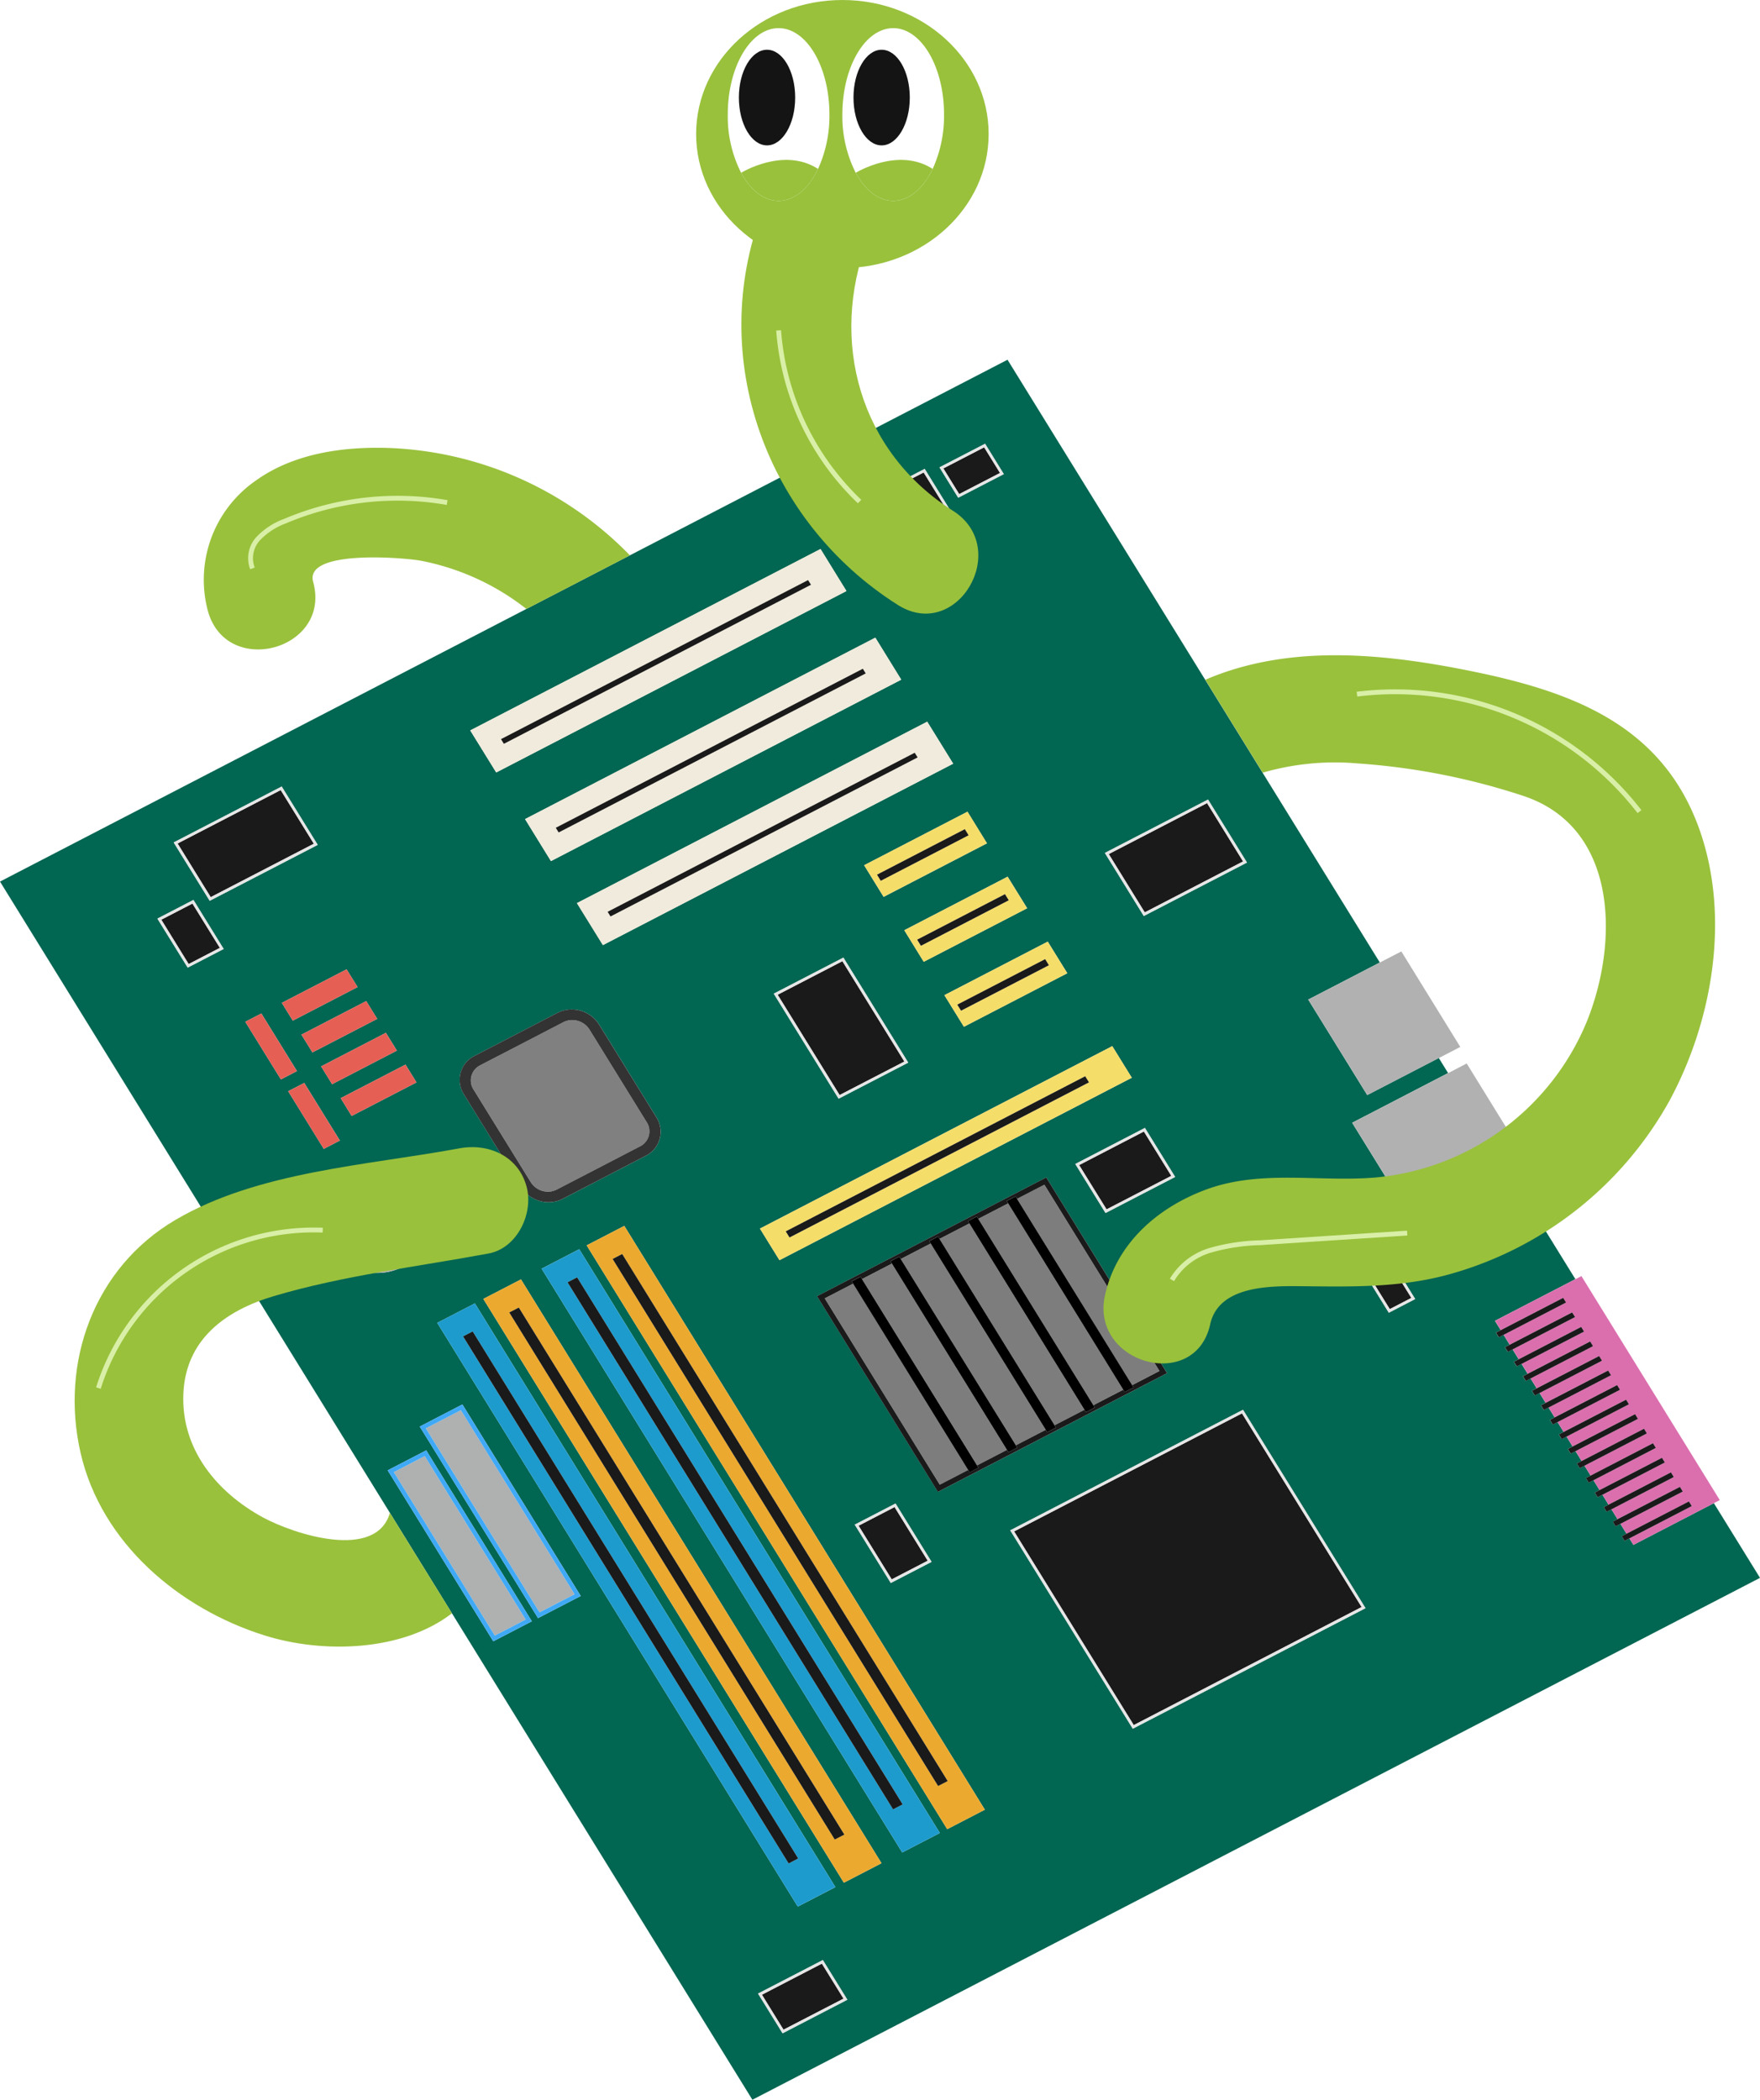 <svg xmlns="http://www.w3.org/2000/svg" width="295.878" height="353" viewBox="0 0 295.878 353"><defs><style>.a{isolation:isolate;}.b{fill:#016652;}.c{fill:#f0ebdc;}.d{fill:#1a1a1a;}.e{fill:#e6e6e6;}.f{fill:#db6fae;}.g{fill:#b1b1b1;}.h{fill:#f5dd6a;}.i{fill:#7d7d7d;}.j{fill:#1e9bcd;}.k{fill:#ebaa2f;}.l{fill:#afb1b1;}.m{fill:#3fa9f5;}.n{fill:#b3b3b3;}.o{fill:#e55f55;}.p{fill:gray;}.q{fill:#333;}.r{fill:#99c13c;}.s{fill:none;stroke:#d9efa7;stroke-miterlimit:10;stroke-width:0.813px;}.t{fill:#fff;}.u{fill:#141414;}</style></defs><g transform="translate(-846.937 -268.215)"><g transform="translate(846.937 328.682)"><g class="a"><path class="b" d="M978.5,595.152l-4.121-6.675,10.891-5.636,4.118,6.667L978.5,595.152m18.192-75.706-6.055-9.807,6.853-3.549,6.055,9.807-6.853,3.549m40.68,24.5L1016.773,510.6l39.125-20.264,20.595,33.348-39.125,20.263m43.048-69.935-4.121-6.675,4.432-2.3,4.117,6.665-4.428,2.3M929.861,529.253l-17.753-28.743,6.484-3.355,17.752,28.735-6.482,3.363m7.521-3.9L917.5,493.15l7.171-3.717,19.894,32.2-7.179,3.719m43.664,48.5-60.61-98.137,6.33-3.276,60.61,98.137-6.33,3.276m23.564-69.722-20.321-32.9,38.532-19.958,20.323,32.9-38.533,19.958M988.8,569.837,928.189,471.69l6.33-3.277L995.13,566.56l-6.328,3.277m9.806-5.08-60.62-98.145,6.33-3.276,60.62,98.144-6.33,3.277m34.186-107.511-5.081-8.238,11.7-6.059,5.081,8.238-11.7,6.059m-26.619,103.591-60.611-98.147,6.328-3.276,60.613,98.147-6.33,3.276m-28.2-95.655-3.282-5.312,59.23-30.672,3.282,5.312-59.23,30.672m-65.761,1.957a9.974,9.974,0,0,1-10.313-4.453,8.237,8.237,0,0,1,3.168-11.842,9.133,9.133,0,0,1,2.416-.848,9.952,9.952,0,0,1,10.3,4.459,8.229,8.229,0,0,1-3.169,11.842,9.15,9.15,0,0,1-2.4.841m96.771-41.2-3.282-5.312,17.372-9,3.284,5.312-17.373,9M906.052,440.933l-1.836-2.993,10.89-5.635,1.847,2.99-10.9,5.637m-4.683,5.538-5.984-9.69,2.7-1.394,5.982,9.681-2.695,1.4m86.55-8.445-10.9-17.652,11.7-6.059,10.9,17.652-11.7,6.059M940.2,455.336a5.455,5.455,0,0,1-5.643-2.436l-9.609-15.573a4.5,4.5,0,0,1,1.726-6.474l14.022-7.268a5.028,5.028,0,0,1,1.314-.459,5.455,5.455,0,0,1,5.642,2.436l9.619,15.57a4.508,4.508,0,0,1-1.734,6.478l-14.023,7.266a4.959,4.959,0,0,1-1.313.459m-37.435-19.743-1.845-2.99,10.887-5.644,1.847,2.99-10.888,5.644m99.465-20.576-3.27-5.306,17.372-9,3.281,5.3-17.383,9M899.46,430.248l-1.845-2.982,10.888-5.644,1.847,2.99-10.89,5.636m-5.3,4.544-5.984-9.69,2.7-1.394,5.981,9.681-2.695,1.4m145.061-27.474-6.541-10.6,17.34-8.973,6.547,10.591-17.347,8.985M896.161,424.91l-1.847-2.99,10.89-5.636,1.844,2.981-10.887,5.645M995.483,404.1l-3.274-5.314,17.373-9,3.273,5.315-17.372,9m-116.99,11.894-5.091-8.236,6.054-3.136,5.081,8.238-6.045,3.135m69.8-3.785-4.364-7.057,58.885-30.5,4.364,7.058-58.885,30.5m-66.1-7.451-6.055-9.807,18.155-9.4,6.055,9.807-18.155,9.4m57.366-6.673-4.354-7.059,58.885-30.5,4.354,7.061-58.885,30.5m-9.2-14.9-4.366-7.067,58.885-30.5,4.357,7.067-58.876,30.5m71.378-40.859-4.6-7.452,5.247-2.721,4.6,7.46-5.249,2.713m6.291-5.335-3.144-5.1,7.661-3.966,3.144,5.1-7.661,3.966m8.3-23.2L846.937,401.53,973.424,606.324l169.391-87.738-7.756-12.557-13.526,7.01-.673-1.089-.808.418-.482-.785.805-.417-1.027-1.664-.807.419-.483-.787.805-.417-1.022-1.656-.809.419-.482-.785.805-.418-1.027-1.662-.807.418-.483-.785.806-.418-1.022-1.654-.809.419-.482-.787.807-.418-1.027-1.662-.808.419-.482-.785.805-.418-1.027-1.664-.808.419-.482-.787.805-.417-1.023-1.656-.808.419-.482-.785.805-.418-1.027-1.662-.807.418-.483-.785.805-.417-1.027-1.662-.806.417-.482-.785.8-.417-1.022-1.654-.808.418-.483-.785.807-.418-1.027-1.662-.808.418-.482-.787.8-.415-1.027-1.664-.805.418-.488-.775.813-.422-1.026-1.66-.807.417-.492-.784.813-.421-1.026-1.66-.807.417-.491-.784.812-.419-.969-1.567,13.527-7-5.668-9.177-15.387,7.97-6.49-10.5,15.393-7.971-1.942-3.144-16.126,8.356-7.31-11.828,16.131-8.356-1.564-2.534-12.035,6.233-9.92-16.053,12.037-6.234-62.592-101.343" transform="translate(-846.937 -313.791)"/><path class="c" d="M912.174,370.534l-.482-.787,51.62-26.736.491.784-51.629,26.739m53.236-32.758-58.885,30.5,4.366,7.067,58.876-30.5-4.357-7.067" transform="translate(-827.469 -305.955)"/><path class="c" d="M919.114,381.764l-.481-.787,51.62-26.736.483.785-51.621,26.737m53.239-32.75-58.885,30.5,4.354,7.059,58.885-30.5-4.354-7.061" transform="translate(-825.2 -302.283)"/><path class="c" d="M925.688,392.411l-.482-.785,51.62-26.736.492.783-51.63,26.739m53.239-32.749-58.885,30.5,4.364,7.057,58.885-30.5-4.364-7.058" transform="translate(-823.053 -298.804)"/><path class="d" d="M962.04,341.722l-51.62,26.737.482.786,51.63-26.739-.491-.784" transform="translate(-826.196 -304.666)"/><path class="d" d="M968.982,352.954l-51.621,26.737.482.786,51.621-26.736-.482-.786" transform="translate(-823.928 -300.996)"/><path class="d" d="M975.554,363.6l-51.621,26.736.482.786,51.63-26.739-.491-.784" transform="translate(-821.781 -297.517)"/><path class="d" d="M965.068,328.083l-4.431,2.3,4.118,6.666,4.431-2.3-4.118-6.666" transform="translate(-809.789 -309.121)"/><path class="e" d="M964.915,337.194l-4.118-6.665,4.431-2.3,4.118,6.667-4.431,2.3m.48-9.567-5.247,2.721,4.6,7.452L970,335.087l-4.6-7.46" transform="translate(-809.949 -309.271)"/><path class="d" d="M973.332,324.893l-6.862,3.552,2.665,4.319L976,329.212l-2.665-4.319" transform="translate(-807.884 -310.164)"/><path class="e" d="M969.292,332.91l-2.665-4.319,6.863-3.552,2.664,4.319-6.862,3.552m4.357-8.466-7.661,3.966,3.144,5.1,7.661-3.966-3.144-5.1" transform="translate(-808.041 -310.31)"/><path class="d" d="M1003.958,369.979l-16.53,8.567,6.055,9.807,16.53-8.567-6.055-9.807" transform="translate(-801.036 -295.433)"/><path class="e" d="M993.643,388.5l-6.055-9.807,16.53-8.568,6.055,9.807-16.53,8.568m10.634-18.969-17.34,8.973,6.541,10.6,17.347-8.984-6.547-10.591" transform="translate(-801.196 -295.58)"/><path class="d" d="M994.564,411.593l-10.888,5.644,4.609,7.45,10.89-5.635-4.612-7.459" transform="translate(-802.262 -281.837)"/><path class="e" d="M988.442,424.833l-4.609-7.45,10.887-5.644,4.612,7.459-10.89,5.635m6.448-13.69-11.7,6.059,5.081,8.238,11.7-6.059-5.081-8.238" transform="translate(-802.419 -281.984)"/><path class="d" d="M956.361,390.009l-10.888,5.644,10.419,16.866,10.89-5.635-10.421-16.874" transform="translate(-814.744 -288.889)"/><path class="e" d="M956.051,412.665,945.633,395.8l10.887-5.644,10.421,16.874-10.89,5.635m.629-23.1-11.7,6.059,10.9,17.652,11.7-6.059-10.9-17.652" transform="translate(-814.903 -289.036)"/><path class="d" d="M1023.929,428.249l-3.632,1.882,3.636,5.88,3.633-1.882-3.636-5.88" transform="translate(-790.297 -276.395)"/><path class="e" d="M1024.092,436.16l-3.637-5.881,3.633-1.881,3.637,5.88-3.633,1.883m.154-8.366-4.432,2.3,4.121,6.675,4.429-2.3-4.117-6.665" transform="translate(-790.455 -276.544)"/><path class="d" d="M1013.746,447.309l-38.308,19.847,20.113,32.562,38.308-19.847-20.113-32.562" transform="translate(-804.954 -270.168)"/><path class="e" d="M995.709,499.865,975.6,467.3l38.309-19.848,20.112,32.563-38.308,19.846m18.365-53.006-39.125,20.264,20.594,33.347,39.125-20.263-20.595-33.348" transform="translate(-805.113 -270.315)"/><path class="d" d="M961.782,459.182l-6.054,3.137,5.573,9.022,6.054-3.137-5.573-9.022" transform="translate(-811.393 -266.289)"/><path class="e" d="M961.459,471.486l-5.573-9.022,6.054-3.136,5.573,9.022-6.054,3.136m.639-12.752-6.852,3.549,6.055,9.807,6.852-3.549-6.055-9.807" transform="translate(-811.551 -266.435)"/><path class="d" d="M953.563,517.034l-10.08,5.229,3.627,5.882,10.092-5.222-3.638-5.889" transform="translate(-815.394 -247.388)"/><path class="e" d="M947.269,528.292l-3.626-5.883,10.08-5.229,3.638,5.889-10.092,5.222m6.614-11.707-10.891,5.636,4.121,6.675L958,523.252l-4.118-6.667" transform="translate(-815.554 -247.534)"/><path class="d" d="M886.774,368.328l-17.338,8.982,5.573,9.022,17.338-8.983-5.573-9.021" transform="translate(-839.586 -295.973)"/><path class="e" d="M875.168,386.48l-5.572-9.023,17.338-8.982,5.573,9.022-17.339,8.983m11.934-18.6-18.155,9.4L875,387.085l18.155-9.4-6.055-9.807" transform="translate(-839.746 -296.12)"/><path class="d" d="M872.613,382.709l-5.239,2.711,4.6,7.46,5.246-2.721-4.609-7.45" transform="translate(-840.26 -291.274)"/><path class="e" d="M872.135,393.029l-4.6-7.46,5.239-2.711,4.61,7.449-5.247,2.721m.8-10.777-6.054,3.136,5.091,8.236,6.045-3.135-5.081-8.238" transform="translate(-840.42 -291.423)"/><path class="f" d="M1050.9,429.915l-1,.516-13.526,7,.967,1.567,10.482-5.427.491.784-10.487,5.43,1.026,1.661,10.48-5.427.492.784-10.486,5.43,1.025,1.66,10.487-5.437.482.786-10.488,5.43,1.027,1.663,10.489-5.431.482.786-10.486,5.43,1.027,1.663,10.488-5.431.482.785-10.485,5.43,1.022,1.655,10.489-5.431.482.785-10.487,5.43,1.027,1.662,10.488-5.431.482.786-10.486,5.43,1.027,1.662,10.487-5.43.479.777L1048.4,456.9l1.023,1.656,10.489-5.431.482.786-10.486,5.429,1.027,1.663,10.488-5.43.482.786-10.485,5.429,1.026,1.662,10.485-5.438.482.786-10.482,5.437,1.022,1.656,10.488-5.431.482.786-10.485,5.429,1.027,1.663,10.487-5.43.482.786-10.484,5.429,1.022,1.655,10.488-5.431.482.786-10.486,5.429,1.027,1.663,10.487-5.43.482.786-10.485,5.429.672,1.089,13.525-7.011.995-.516L1050.9,429.915" transform="translate(-785.043 -275.851)"/><path class="d" d="M1047.79,432.671l-10.482,5.427-.811.42.491.784.806-.417,10.487-5.43-.491-.784" transform="translate(-785.004 -274.951)"/><path class="d" d="M1048.928,434.516l-10.48,5.427-.813.42.491.784.807-.418,10.486-5.43-.492-.784" transform="translate(-784.632 -274.348)"/><path class="d" d="M1050.074,436.353l-10.487,5.437-.813.422.489.775.806-.417,10.488-5.43-.482-.786" transform="translate(-784.26 -273.748)"/><path class="d" d="M1051.21,438.2l-10.489,5.431-.8.416.482.786.807-.418,10.486-5.43-.482-.786" transform="translate(-783.887 -273.145)"/><path class="d" d="M1052.349,440.043l-10.488,5.431-.805.417.482.785.808-.418,10.485-5.43-.482-.785" transform="translate(-783.515 -272.542)"/><path class="d" d="M1053.485,441.882,1043,447.312l-.8.417.482.786.807-.417,10.487-5.43-.482-.786" transform="translate(-783.144 -271.941)"/><path class="d" d="M1054.624,443.726l-10.488,5.431-.8.417.482.786.807-.418,10.486-5.43-.482-.786" transform="translate(-782.772 -271.339)"/><path class="d" d="M1055.762,445.572,1045.275,451l-.806.418.482.786.808-.419,10.483-5.437-.48-.777" transform="translate(-782.4 -270.736)"/><path class="d" d="M1056.9,447.41l-10.489,5.431-.8.417.482.786.807-.418,10.486-5.429-.482-.786" transform="translate(-782.028 -270.135)"/><path class="d" d="M1058.037,449.255l-10.488,5.43-.806.418.482.786.808-.418,10.485-5.429-.482-.786" transform="translate(-781.656 -269.532)"/><path class="d" d="M1059.173,451.093l-10.485,5.438-.806.418.482.786.809-.42,10.482-5.437-.482-.785" transform="translate(-781.285 -268.932)"/><path class="d" d="M1060.312,452.938l-10.488,5.43-.805.417.482.786.808-.418,10.485-5.429-.482-.786" transform="translate(-780.913 -268.329)"/><path class="d" d="M1061.45,454.783l-10.487,5.43-.806.418.482.786.809-.419,10.484-5.429-.482-.786" transform="translate(-780.541 -267.726)"/><path class="d" d="M1062.587,456.622l-10.488,5.431-.805.417.482.786.807-.418,10.486-5.429-.482-.786" transform="translate(-780.17 -267.126)"/><path class="d" d="M1063.725,458.467l-10.487,5.43-.806.417.482.786.808-.419,10.485-5.429-.482-.786" transform="translate(-779.798 -266.523)"/><path class="g" d="M1037.522,402.976l-3.1,1.608-16.132,8.356,7.31,11.828,16.127-8.356,3.1-1.606-7.3-11.83" transform="translate(-790.954 -284.652)"/><path class="g" d="M1043.813,414.455l-2.607,1.35-15.393,7.971,6.491,10.5,15.386-7.97,2.6-1.349-6.482-10.5" transform="translate(-788.495 -280.902)"/><path class="g" d="M1028.356,388.772l-3.6,1.864-12.039,6.233,9.92,16.055,12.034-6.233,3.595-1.862-9.911-16.056" transform="translate(-792.773 -289.293)"/><path class="h" d="M959.227,382.684l-.628-1.03L973.36,374l.637,1.028-14.77,7.651m14.581-11.613-17.373,9,3.274,5.314,17.372-9-3.273-5.315" transform="translate(-811.162 -295.077)"/><path class="d" d="M972.827,373.282l-14.761,7.65.628,1.029,14.771-7.651-.637-1.027" transform="translate(-810.629 -294.354)"/><path class="h" d="M964.322,390.917l-.637-1.027,14.761-7.65.637,1.027-14.761,7.65m14.57-11.61-17.372,9,3.27,5.306,17.383-9-3.281-5.3" transform="translate(-809.501 -292.386)"/><path class="d" d="M977.913,381.518l-14.761,7.65.637,1.027,14.761-7.65-.637-1.027" transform="translate(-808.967 -291.663)"/><path class="h" d="M969.406,399.146l-.634-1.018,14.77-7.651.628,1.028-14.764,7.641m14.57-11.61-17.372,9,3.282,5.312,17.373-9-3.284-5.312" transform="translate(-807.84 -289.697)"/><path class="d" d="M983.008,389.753,968.238,397.4l.634,1.018,14.764-7.64-.628-1.029" transform="translate(-807.306 -288.973)"/><path class="h" d="M948.208,432.942l-.638-1.027,50.341-26.077.637,1.027-50.34,26.077m54.254-32.164-59.23,30.672,3.282,5.312,59.23-30.672-3.282-5.312" transform="translate(-815.476 -285.371)"/><path class="d" d="M996.842,404.592,946.5,430.669l.637,1.027,50.34-26.077-.637-1.027" transform="translate(-814.407 -284.125)"/><path class="i" d="M956.217,434.974l-4.774,2.472,19.34,31.328,4.779-2.474-19.345-31.325m6.517-3.375-5.024,2.6,19.345,31.325,5.024-2.6L962.733,431.6m6.52-3.375-5.032,2.606,19.353,31.321,5.024-2.6-19.345-31.325m6.509-3.371-5.024,2.6,19.346,31.325,5.024-2.6-19.346-31.326m6.52-3.375-5.024,2.6L996.6,455.4l5.024-2.6-19.346-31.326m6.082-3.15-4.6,2.38,19.354,31.322,4.592-2.378-19.349-31.325" transform="translate(-812.793 -279.637)"/><path class="d" d="M984.086,421.006l4.6-2.38,19.349,31.325-4.592,2.378.241.39-1.5.77-.239-.386-5.024,2.6.239.387-1.494.777-.24-.39-5.024,2.6.241.391-1.487.767-.24-.389-5.024,2.6.241.389-1.494.779-.243-.393-5.024,2.6.244.394-1.5.768-.24-.389-4.779,2.474-19.34-31.328,4.773-2.472-.245-.4,1.5-.769.243.393,5.024-2.6-.243-.393,1.483-.776.247.4,5.032-2.606-.245-.4,1.486-.767.244.394,5.024-2.6-.244-.394,1.493-.779.247.4,5.024-2.6-.247-.4,1.486-.767.245.4m4.91-3.589-38.532,19.958,20.321,32.9,38.533-19.958L989,417.417" transform="translate(-813.113 -279.934)"/><path d="M956.352,430l-1.5.769.245.4,19.345,31.325.241.39,1.5-.769-.243-.393-19.345-31.325-.242-.393" transform="translate(-811.678 -275.825)"/><path d="M961.254,427.45l-1.484.776.243.393,19.346,31.326.243.393,1.493-.778-.241-.39L961.5,427.849l-.246-.4" transform="translate(-810.072 -276.656)"/><path d="M966.169,424.91l-1.486.767.245.4L984.273,457.4l.24.389,1.487-.767-.242-.391L966.412,425.3l-.244-.395" transform="translate(-808.468 -277.487)"/><path d="M971.082,422.362l-1.493.778.244.395,19.346,31.326.241.39,1.493-.778-.239-.387-19.346-31.326-.246-.4" transform="translate(-806.864 -278.319)"/><path d="M975.987,419.823l-1.486.767.246.4,19.346,31.326.239.386,1.5-.769-.241-.39L976.232,420.22l-.245-.4" transform="translate(-805.26 -279.148)"/><path class="j" d="M961.415,527.532l-54.729-88.6,1.613-.84,54.729,88.6-1.613.84m-52.749-94.164-6.33,3.276,60.61,98.137,6.33-3.276-60.61-98.137" transform="translate(-828.837 -274.723)"/><path class="d" d="M907.229,436.925l-1.614.84,54.728,88.605,1.613-.839-54.728-88.605" transform="translate(-827.766 -273.561)"/><path class="k" d="M967.259,524.5l-54.719-88.608,1.607-.828,54.728,88.6-1.616.831M914.51,430.336l-6.33,3.277,60.613,98.147,6.328-3.277L914.51,430.336" transform="translate(-826.928 -275.714)"/><path class="d" d="M913.073,433.9l-1.607.828,54.719,88.607,1.616-.83L913.073,433.9" transform="translate(-825.854 -274.549)"/><path class="k" d="M980.354,517.718l-54.719-88.606,1.616-.831,54.719,88.606-1.616.831M927.6,423.554l-6.328,3.276,60.611,98.147,6.33-3.276L927.6,423.554" transform="translate(-822.649 -277.929)"/><path class="d" d="M926.177,427.117l-1.616.83,54.719,88.607,1.616-.83-54.719-88.607" transform="translate(-821.576 -276.765)"/><path class="j" d="M974.656,520.68l-54.729-88.6,1.613-.84,54.729,88.6-1.613.84m-52.761-94.17-6.33,3.276,60.62,98.145,6.33-3.277-60.62-98.144" transform="translate(-824.515 -276.964)"/><path class="d" d="M920.466,430.071l-1.614.84,54.728,88.605,1.613-.839-54.728-88.605" transform="translate(-823.441 -275.8)"/><path class="l" d="M906.784,446.9l-5.892,3.048L920.009,480.9l5.892-3.048L906.784,446.9" transform="translate(-829.309 -270.301)"/><path class="m" d="M920.261,481.138,901.144,450.19l5.892-3.049,19.117,30.95-5.892,3.047m-12.97-34.959L900.12,449.9l19.886,32.2,7.179-3.719-19.894-32.2" transform="translate(-829.561 -270.537)"/><path class="l" d="M902.034,452.724l-5.195,2.692L913.811,482.9l5.195-2.692-16.973-27.483" transform="translate(-830.633 -268.399)"/><path class="m" d="M914.067,483.137l-16.973-27.484,5.194-2.692,16.973,27.483-5.194,2.693M902.543,452l-6.484,3.355L913.812,484.1l6.482-3.363L902.543,452" transform="translate(-830.888 -268.636)"/><path class="n" d="M894.275,416.5a9.132,9.132,0,0,0-2.416.848,8.237,8.237,0,0,0-3.168,11.842A9.974,9.974,0,0,0,899,433.643a9.148,9.148,0,0,0,2.4-.841,8.229,8.229,0,0,0,3.169-11.842,9.952,9.952,0,0,0-10.3-4.459" transform="translate(-833.727 -280.294)"/><path class="o" d="M880.716,396.639l-2.7,1.395,5.984,9.69,2.695-1.4-5.981-9.682" transform="translate(-836.782 -286.723)"/><path class="o" d="M886.151,405.442l-2.7,1.395,5.984,9.69,2.695-1.4-5.981-9.682" transform="translate(-835.006 -283.847)"/><path class="o" d="M893.537,391.044l-10.89,5.635,1.847,2.991,10.888-5.645-1.844-2.982" transform="translate(-835.27 -288.551)"/><path class="o" d="M896.024,395.067l-10.888,5.644,1.844,2.982,10.891-5.635-1.847-2.991" transform="translate(-834.457 -287.237)"/><path class="o" d="M898.511,399.09l-10.888,5.644,1.847,2.991,10.888-5.644-1.847-2.991" transform="translate(-833.644 -285.922)"/><path class="o" d="M901,403.12l-10.89,5.635,1.837,2.992,10.9-5.637L901,403.12" transform="translate(-832.832 -284.606)"/><path class="p" d="M922.994,397.53a3.1,3.1,0,0,0-.821.287l-14.023,7.268a2.834,2.834,0,0,0-1.095,4.068l9.62,15.57a3.425,3.425,0,0,0,3.548,1.535,3.16,3.16,0,0,0,.829-.289l14.014-7.266a2.827,2.827,0,0,0,1.094-4.068l-9.619-15.57a3.437,3.437,0,0,0-3.548-1.534" transform="translate(-827.443 -286.453)"/><path class="q" d="M920.684,426.7a3.425,3.425,0,0,1-3.548-1.535l-9.62-15.57a2.834,2.834,0,0,1,1.095-4.068l14.023-7.268a3.1,3.1,0,0,1,.821-.287A3.437,3.437,0,0,1,927,399.5l9.619,15.57a2.827,2.827,0,0,1-1.094,4.068l-14.014,7.267a3.159,3.159,0,0,1-.829.289m2.29-30.469a5.026,5.026,0,0,0-1.313.459l-14.022,7.268a4.5,4.5,0,0,0-1.726,6.474L915.522,426a5.454,5.454,0,0,0,5.642,2.436,4.959,4.959,0,0,0,1.313-.459L936.5,420.71a4.508,4.508,0,0,0,1.734-6.478l-9.619-15.57a5.455,5.455,0,0,0-5.643-2.436" transform="translate(-827.906 -286.891)"/></g></g><g transform="translate(1032.451 378.373)"><path class="r" d="M1081.92,426.121a60.966,60.966,0,0,1-36.707,29.109c-8.459,2.407-16.853,2.169-25.55,2.083-5.211-.042-13.551.011-14.964,6.409-2.537,11.533-20.221,6.624-17.685-4.877,1.911-8.663,8.73-14.642,16.746-17.684,9.376-3.561,19.248-1.284,28.937-2.137a42.655,42.655,0,0,0,35.315-26.185c5.405-13.379,5.276-32.67-10.692-37.957a113.445,113.445,0,0,0-27.795-5.449,43.545,43.545,0,0,0-16,1.554l-9.646-15.623c13.984-6.01,29.811-4.52,45.2-1.349,16.756,3.453,31.678,9.108,37.861,26.489C1092.158,395.208,1089.191,412.656,1081.92,426.121Z" transform="translate(-986.766 -351.245)"/></g><g transform="translate(859.488 461.067)"><path class="r" d="M925.965,431.458c-11.955,2.222-24.385,3.69-36.059,7.154-8.157,2.416-14.835,7.272-15.235,16.4-.4,9.268,5.546,16.54,13.357,20.8,5.287,2.871,19.033,7.3,21.363-.744l10.433,16.875c-8.308,6.409-21.632,6.83-31.527,3.712-14.35-4.51-27.427-15.537-30.9-30.663-3.5-15.225,2.255-31.139,15.947-39.189,13.9-8.167,32.217-9.149,47.743-12.029,4.888-.906,9.872,1.294,11.275,6.408C933.592,424.66,930.83,430.562,925.965,431.458Z" transform="translate(-856.397 -413.575)"/></g><g transform="translate(881.166 343.488)"><path class="r" d="M944.406,343.043l-17.4,9.01a41.423,41.423,0,0,0-17.694-8.1c-2.5-.5-19.691-2-18.159,3.55,3.139,11.415-14.556,16.239-17.7,4.877a20.281,20.281,0,0,1,8.114-21.945c6.247-4.467,14.339-5.654,21.871-5.461A59.619,59.619,0,0,1,944.406,343.043Z" transform="translate(-872.737 -324.951)"/></g><g transform="translate(971.572 296.903)"><path class="r" d="M976.431,347.008c-15.666-9.913-20.816-28.511-14.331-45.548,1.763-4.63-1.953-10.058-6.406-11.281-5.161-1.418-9.513,1.758-11.281,6.405-9.43,24.771.641,52.263,22.76,66.26,10,6.331,19.218-9.535,9.258-15.837Z" transform="translate(-940.88 -289.838)"/></g><path class="s" d="M859.406,450.648A37.949,37.949,0,0,1,897.117,424.1" transform="translate(4.074 50.922)"/><path class="s" d="M879.009,343.148a4.858,4.858,0,0,1,1-5.044,11.939,11.939,0,0,1,4.524-2.924,48.367,48.367,0,0,1,27.207-3.106" transform="translate(10.366 20.626)"/><path class="s" d="M1018.88,356.281a51.985,51.985,0,0,1,47.5,19.751" transform="translate(56.177 28.63)"/><path class="s" d="M945.6,310.083a44.348,44.348,0,0,0,13.608,28.77" transform="translate(32.234 13.679)"/><path class="s" d="M995.44,432.341a11.206,11.206,0,0,1,6.507-5,33.309,33.309,0,0,1,8.291-1.252l24.746-1.624" transform="translate(48.519 51.049)"/><ellipse class="r" cx="24.587" cy="22.533" rx="24.587" ry="22.533" transform="translate(963.966 268.215)"/><g transform="translate(969.284 272.946)"><path class="t" d="M956.245,286.293a21.478,21.478,0,0,1-1.913,9.154c-1.564,3.272-3.952,5.367-6.631,5.367-2.49,0-4.735-1.81-6.3-4.711a20.991,20.991,0,0,1-2.245-9.81c0-8.015,3.826-14.512,8.545-14.512S956.245,278.278,956.245,286.293Z" transform="translate(-939.155 -271.781)"/><ellipse class="u" cx="4.733" cy="8.039" rx="4.733" ry="8.039" transform="translate(1.867 3.632)"/><path class="r" d="M953.779,289.992c-1.564,3.272-3.952,5.367-6.631,5.367-2.49,0-4.735-1.81-6.3-4.711C940.847,290.647,947.977,286.237,953.779,289.992Z" transform="translate(-938.602 -266.326)"/></g><g transform="translate(988.552 272.946)"><path class="t" d="M970.768,286.293a21.478,21.478,0,0,1-1.913,9.154c-1.564,3.272-3.952,5.367-6.632,5.367-2.489,0-4.734-1.81-6.3-4.711a20.974,20.974,0,0,1-2.245-9.81c0-8.015,3.826-14.512,8.544-14.512S970.768,278.278,970.768,286.293Z" transform="translate(-953.678 -271.781)"/><ellipse class="u" cx="4.733" cy="8.039" rx="4.733" ry="8.039" transform="translate(1.866 3.632)"/><path class="r" d="M968.3,289.992c-1.564,3.272-3.952,5.367-6.632,5.367-2.489,0-4.734-1.81-6.3-4.711C955.37,290.647,962.5,286.237,968.3,289.992Z" transform="translate(-953.125 -266.326)"/></g></g></svg>